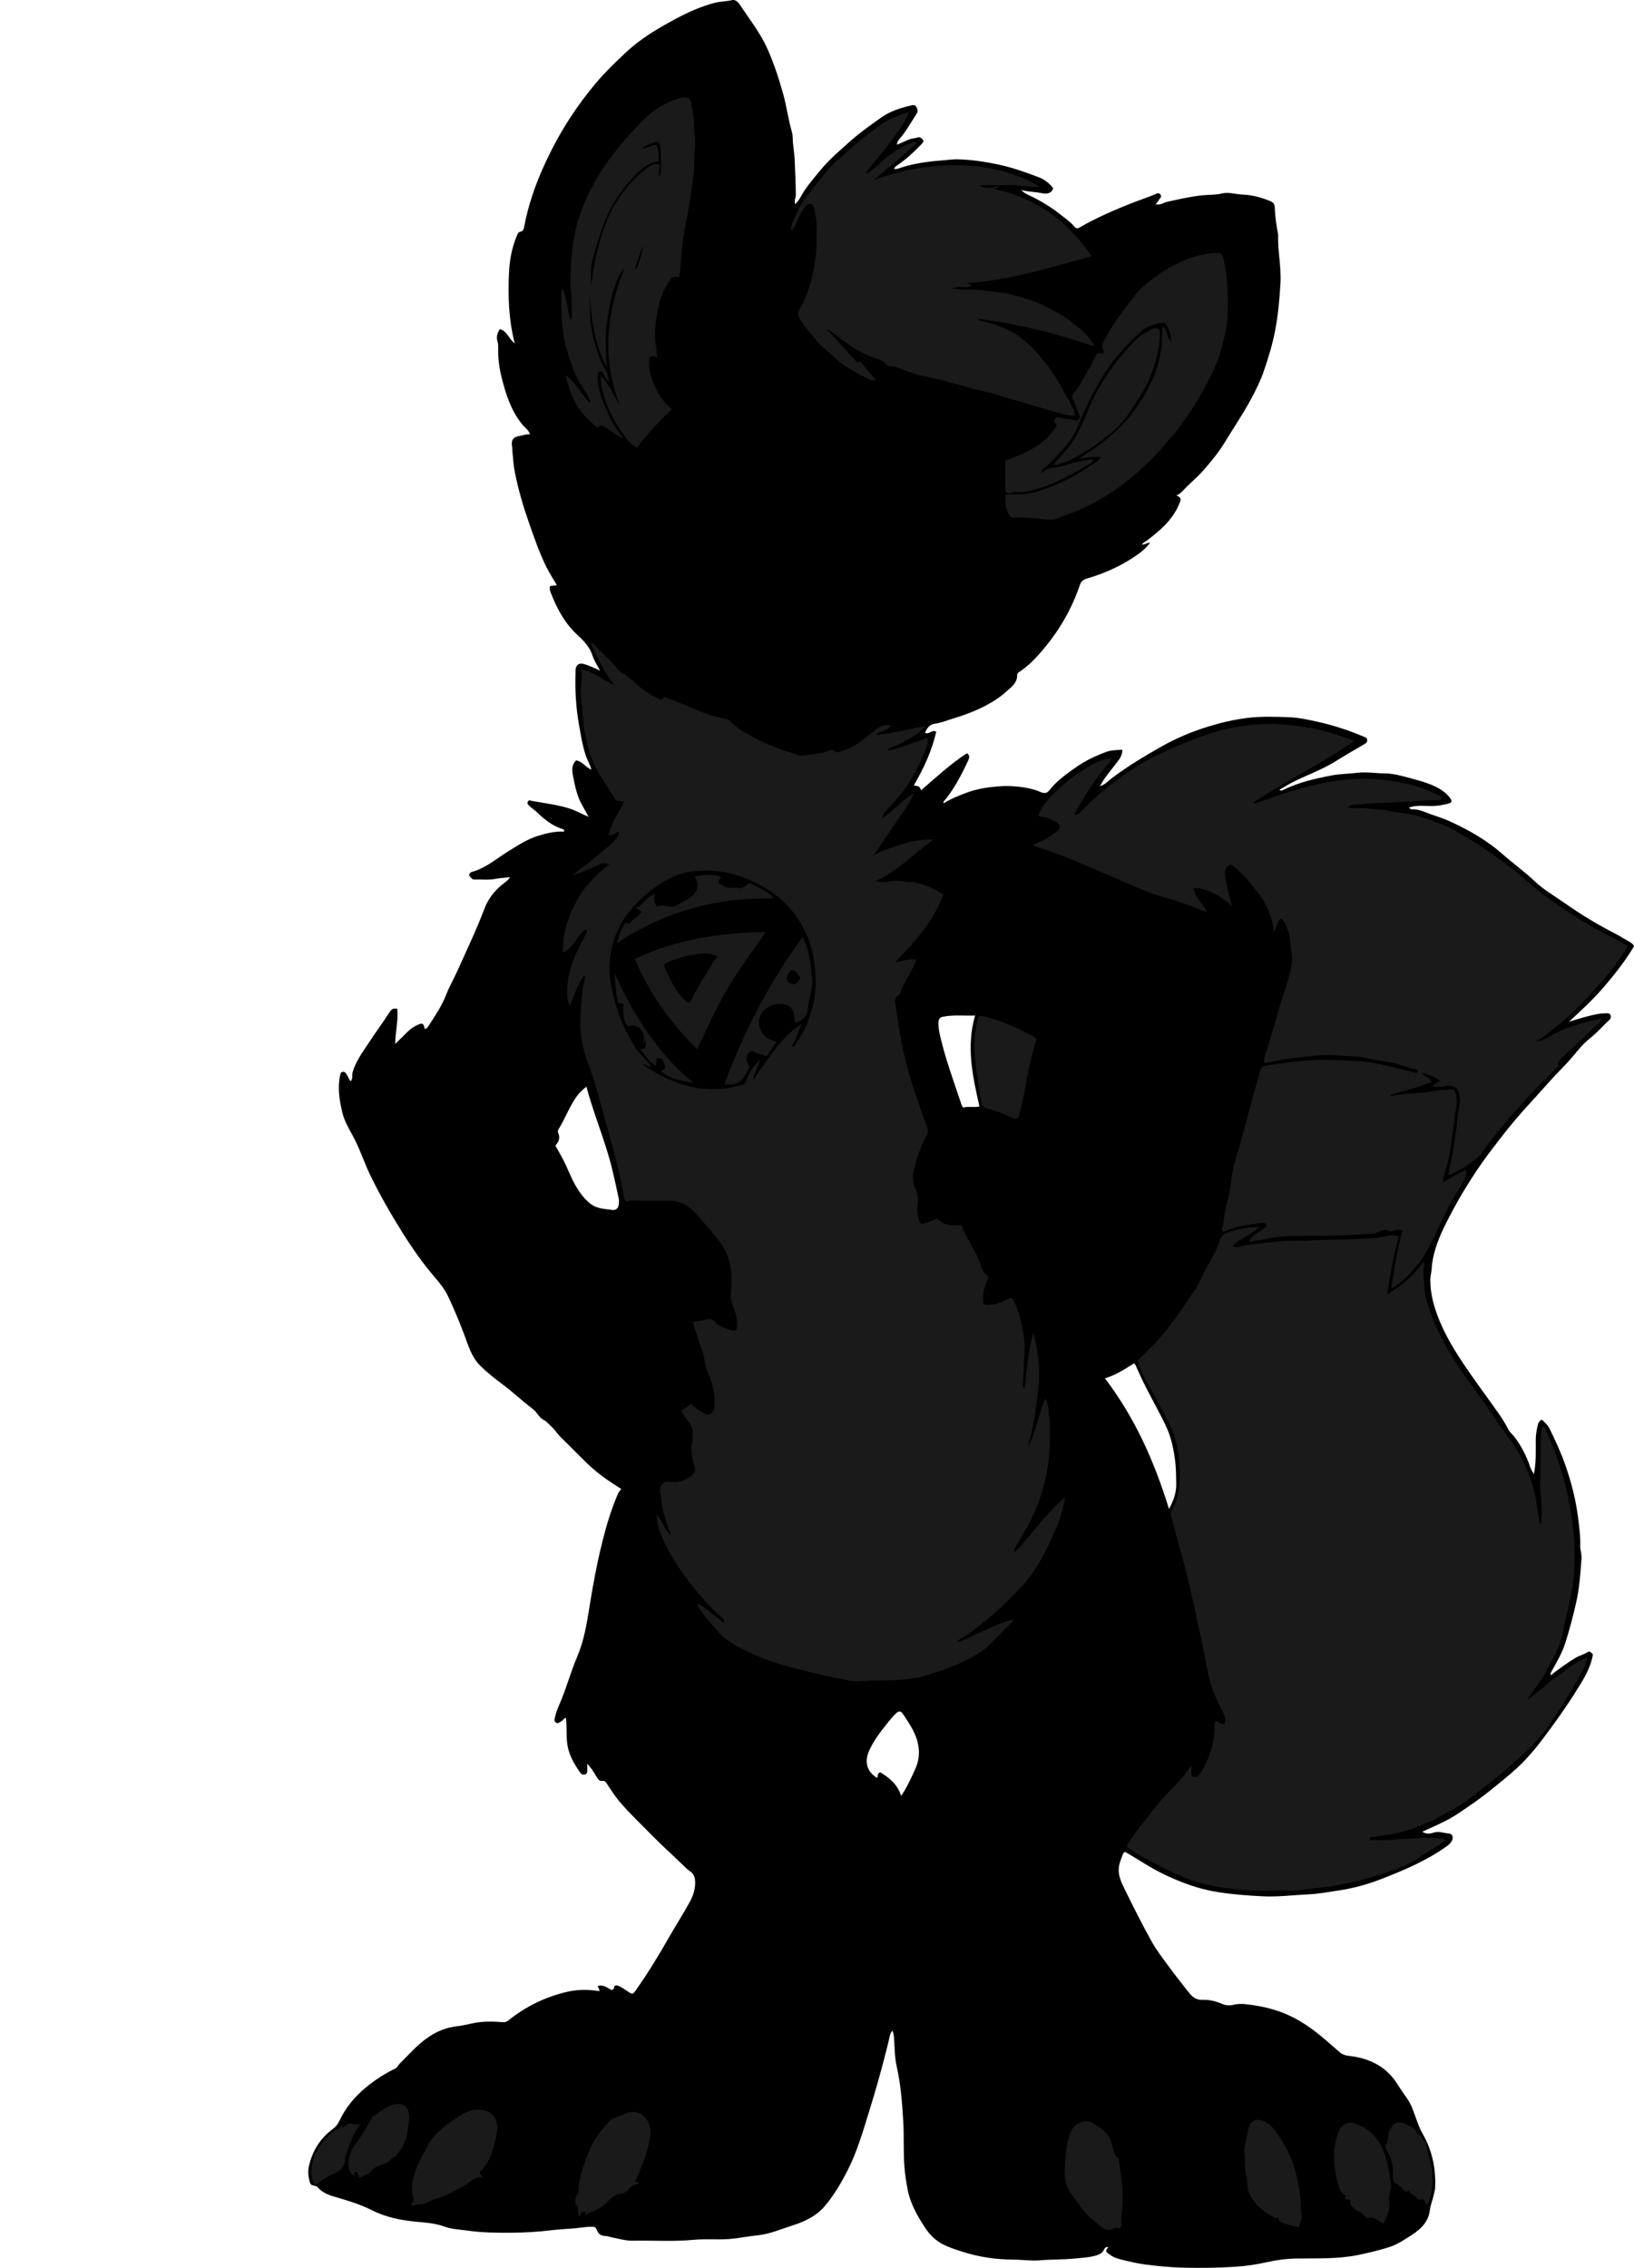 <?xml version="1.0" encoding="utf-8"?>
<!-- Generator: Adobe Illustrator 24.1.1, SVG Export Plug-In . SVG Version: 6.00 Build 0)  -->
<svg version="1.1" id="Layer_1" xmlns="http://www.w3.org/2000/svg" xmlns:xlink="http://www.w3.org/1999/xlink" x="0px" y="0px"
	 width="1395.17" height="1935.84" viewBox="0 0 1395.17 1935.84" style="enable-background:new 0 0 1395.17 1935.84;" xml:space="preserve">
<style type="text/css">
	.st0{fill:#1A1A1A;}
</style>
<g>
	<path d="M946.33,1918.01c-2.2-0.26-3.12,1.01-3.59,2.05c-1.72,3.8-5.16,4.82-8.66,5.68c-5.59,1.37-11.33,1.59-17.04,2.16
		c-9.69,0.97-19.42,0.64-29.12,1.48c-7.37,0.64-14.88-0.54-22.34-0.59c-15.02-0.09-29.64-2.14-43.99-6.79
		c-5.58-1.81-11.07-3.53-16.33-6.19c-6.56-3.32-11.53-8.37-15.4-14.28c-6.62-10.1-12.67-20.63-14.92-32.73
		c-1.16-6.26-2.23-12.54-2.71-18.96c-0.99-13.1-0.22-26.24-1.02-39.3c-0.96-15.67-2.09-31.36-5.61-46.81
		c-1.66-7.31-1.67-15.02-2.17-22.56c-0.18-2.65-0.21-5.24-1.51-7.81c-2.24,2.58-2.46,6-3.17,8.94
		c-4.99,20.56-10.72,40.94-16.98,61.1c-5.05,16.26-9.83,32.71-17.54,48.13c-5.65,11.31-11.98,22.15-20.11,31.7
		c-7.1,8.35-16.97,13.1-27.38,16.37c-9.92,3.12-19.5,7.44-30.02,8.47c-6.84,0.67-13.59,2-20.42,2.81
		c-11.28,1.34-22.6-0.07-33.8,0.99c-17.45,1.66-34.88,0.47-52.31,0.77c-6.03,0.1-11.92-1.74-17.86-2.84
		c-1.76-0.33-3.34-1.2-5.27-1.15c-3.65,0.09-6.43-1.89-7.52-5.26c-0.76-2.33-2.03-2.65-4.01-2.67c-4.63-0.05-9.21,0.81-13.78,1.26
		c-7.2,0.7-14.44,0.91-21.62,1.8c-11.17,1.39-22.35,1.99-33.6,2.05c-12.45,0.07-24.8,0.02-37.21-1.79
		c-6.64-0.96-13.47-1.1-19.76-3.42c-8.01-2.95-16.16-3.41-24.53-4.21c-12.92-1.23-25.9-3.88-37.62-9.85
		c-10.53-5.37-21.73-8.45-32.91-11.8c-4.89-1.46-9.53-3.55-13.05-7.5c-0.33-0.37-0.66-0.85-1.09-1.01
		c-2.07-0.78-4.89-0.42-5.71-3.15c-1.34-4.46-1.97-9.15-0.97-13.69c2.9-13.27,9.64-24.15,20.72-32.31c2.26-1.66,4.05-3.92,5.41-6.82
		c5.3-11.29,13.13-20.69,22.83-28.65c7.65-6.27,15.82-11.6,24.71-15.82c2-0.95,2.52-2.95,3.89-4.29
		c7.92-7.75,15.14-16.24,24.41-22.55c7.55-5.14,15.56-8.45,24.83-9.42c6.58-0.69,13.07-2.89,19.7-3.53
		c6.1-0.59,12.34-0.51,18.44,0.07c2.23,0.21,3.72-0.1,5.22-1.31c15.13-12.17,32.16-20.47,51.07-24.73
		c8.74-1.97,17.63-1.91,26.79-0.43c0.38-1.55-1.04-2.74-1.36-4.33c5.06-1.75,8.39,1.92,12.08,3.44c1.85-0.71,2.08-2.2,2.11-3.46
		c1.27-0.68,2.32-0.69,3.21-0.31c3.01,1.3,5.71,3.14,8.41,5c3.85,2.66,4.19,2.5,6.86-1.28c9.9-14.01,18.83-28.61,27.34-43.5
		c6.06-10.62,12.64-20.94,18.57-31.64c3.27-5.9,5.26-12.38,4.46-19.35c-0.34-2.93-1.88-5.4-4.2-6.89c-2.29-1.47-4.06-3.37-5.94-5.2
		c-8.8-8.57-18.03-16.68-26.61-25.5c-9.43-9.69-19.36-18.91-28.06-29.27c-3.66-4.36-6.75-9.23-9.9-14c-1.27-1.93-1.94-3.7-5.05-3.13
		c-1.6,0.29-3.26-1.68-4.31-3.58c-2.18-3.91-4.7-7.64-7.91-11.23c0,2.08-0.03,4.16,0.01,6.23c0.03,1.49-0.45,2.68-1.97,3.04
		c-1.55,0.37-2.93,0.04-3.94-1.4c-5.65-8.05-10.41-16.22-11.37-26.55c-0.63-6.76-0.08-13.52-0.93-20.39
		c-1.9,0.38-2.5,2.31-3.91,2.96c-1.5,0.7-3.03,2.53-4.91,0.86c-1.47-1.31-0.8-2.85-0.46-4.55c0.94-4.69,3-8.98,4.8-13.29
		c5.23-12.48,8.73-25.61,14.04-38c5.87-13.68,8.21-28.12,10.52-42.55c3.04-19.02,6.53-37.93,11.23-56.59
		c3.25-12.93,7.1-25.72,12.25-38.06c0.86-2.06,1.75-4.2,3.71-6.06c-4.37-2.89-8.64-5.58-12.76-8.48
		c-5.91-4.16-11.54-8.72-16.72-13.75c-7.65-7.43-15.02-15.14-22.7-22.54c-2.53-2.44-4.17-5.54-6.76-7.88
		c-2.44-2.21-4.45-4.9-7.47-6.46c-3.97-2.05-5.46-6.49-8.99-9.13c-9.06-6.76-17.18-14.7-26.34-21.4
		c-6.35-4.64-12.48-9.69-18.16-15.12c-5.37-5.13-8.64-11.78-11.15-18.79c-5-13.97-10.52-27.7-16.92-41.12
		c-2.96-6.22-7.17-11.3-11.49-16.35c-10.35-12.09-19.35-25.06-27.78-38.54c-9.8-15.67-18.99-31.65-27.05-48.27
		c-5.34-11.01-8.99-22.78-14.86-33.52c-3.61-6.61-7.41-13.07-9.12-20.48c-2.38-10.28-4.11-20.6-1.82-31.18
		c0.3-1.38,0.43-2.67,1.94-3.09c1.81-0.5,2.84,0.86,3.64,2.06c1.23,1.84,1.74,4.14,3.49,6.02c2.05-2.42,0.92-5.22,1.6-7.66
		c2.71-9.71,8.79-17.44,14.08-25.62c5.67-8.77,11.97-17.13,17.61-25.92c1.65-2.58,3.25-3.46,6.47-2.68c1,9.65-1.6,19.3-1.81,29.97
		c3.99-3.91,7.39-7.13,10.67-10.46c2.46-2.5,5.33-4.35,8.46-5.82c4.17-1.97,5.26-1.33,6.12,3.46c1.68-0.13,2.58-1.5,3.29-2.6
		c5.6-8.61,11.31-17.11,15.09-26.82c2.78-7.13,6.68-13.81,9.82-20.82c7.8-17.4,16.06-34.57,22.79-52.46
		c3.52-9.36,9.96-16.94,18.17-22.86c0.67-0.48,1.27-1.07,1.86-1.66c0.46-0.45,0.86-0.97,2.01-2.29c-4.76,0.54-8.8,0.63-12.53,1.39
		c-6,1.23-11.92,0.29-17.85,0.63c-2.55,0.15-3.42-2.23-4.81-3.6c0.12-1.56,1.2-2.61,2.07-2.84c11.98-3.22,21.18-11.34,31.37-17.68
		c8.16-5.08,16.25-10.39,25.51-13.25c7.19-2.21,14.55-4,22.19-3.57c0.47-2.21-1.5-2.22-2.39-2.54c-8.08-2.86-14.61-8-20.61-13.86
		c-2.03-1.98-4.4-3.45-6.45-5.36c-1.1-1.02-2.36-2.08-1.49-3.81c0.94-1.85,2.23-0.85,3.73-0.59c10.27,1.83,20.63,3.06,30.68,6.07
		c5.79,1.73,11.03,4.64,17.42,7.49c-2-3.69-3.47-6.62-5.14-9.43c-4.65-7.86-6.4-16.57-8.1-25.4c-0.95-4.97-1.35-9.38,2.58-13.37
		c5.27,0.7,8.01,5.75,13.12,7.92c-1.1-4.32-3.37-7.78-4.67-11.61c-2.9-8.55-4.29-17.39-5.87-26.2c-2.67-14.84-3.55-29.81-3.03-44.88
		c0.04-1.16-0.12-2.37,0.13-3.48c0.86-3.85,3.27-5.05,7.11-3.99c4.71,1.29,8.94,3.59,13.67,5.59c-2.17-4.23-4.93-8.27-6.39-12.73
		c-2.39-7.3-7.17-12.5-12.64-17.46c-10.42-9.46-17.12-21.45-22.25-34.34c-0.89-2.24-2.15-4.79-1.43-7.48
		c1.84-1.02,3.8-0.04,5.79-1.01c-3-5.17-6.29-10.19-8.93-15.52c-5.86-11.84-10.14-24.32-14.52-36.77
		c-5.09-14.45-9.42-29.1-12.38-44.12c-1.2-6.1-1.47-12.37-2.15-18.57c-0.09-0.83,0.06-1.69-0.09-2.49c-1.16-6.15,0.55-9,6.62-9.89
		c2.75-0.4,5.35-1.57,8.5-1.23c-1.01-3.92-4.31-5.75-6.38-8.29c-9.59-11.76-14.1-25.6-17.67-39.93c-2.08-8.33-3.3-16.75-3.02-25.36
		c0.06-1.95-0.05-3.86-0.64-5.86c-1.04-3.56-0.29-7.11,2.08-10.43c6.19,1.69,7.59,8.28,12.68,12.22
		c-5.15-19.97-5.79-39.62-4.96-59.29c0.47-11.23,2.36-22.39,6.88-32.88c0.61-1.42,0.97-2.94,3.18-3.25
		c1.48-0.21,2.49-1.76,2.84-3.66c3.36-18.01,9.16-35.17,16.72-51.91c6.48-14.35,13.88-28.13,22.4-41.25
		c6.75-10.4,14.16-20.41,22.19-29.95c7.73-9.19,16.34-17.49,25.03-25.67c9.28-8.73,19.81-16.01,30.9-22.39
		c14.55-8.37,29.26-16.33,45.71-20.52c4.79-1.22,9.72-1.09,14.51-2.27c2.8-0.69,5.15,1.4,6.61,3.61
		c8.29,12.5,17.69,24.31,23.85,38.16c5.43,12.22,9.56,24.84,13.18,37.72c3.09,11,4.5,22.34,7.67,33.3c0.85,2.95,0.55,6.21,0.86,9.3
		c0.46,4.57,1.24,9.13,1.42,13.77c0.4,10.1,0.98,20.18,0.99,30.3c0,2.54-1.56,4.94-0.54,8c3.65-3.43,5.4-7.7,7.8-11.41
		c3.58-5.53,7.92-10.45,12.01-15.51c4.24-5.24,8.93-10.29,13.88-14.86c4.7-4.33,9.49-8.64,14.32-12.86
		c8.06-7.03,16.75-13.11,25.41-19.29c7.62-5.44,16.25-8.13,25.14-10.23c1.5-0.35,3.61-1.01,4.87,1.01c1.22,1.97,1.56,4,0.24,6.03
		c-4.9,7.52-9.23,15.43-15.2,22.21c-1.02,1.16-1.23,2.58-1.73,4.17c3.33-1.42,6.7-2.75,9.97-4.29c2.57-1.21,5.42-1,8.05-1.95
		c1.67-0.6,3.21,0.63,4.2,1.89c1.22,1.53,0,2.71-1.07,3.84c-6.29,6.58-12.93,12.76-20.45,17.9c-1.24,0.85-2.41,1.63-3.01,3.18
		c2.61,0.62,4.87-0.69,6.97-1.34c11.49-3.6,23.25-5.05,35.19-5.94c3.93-0.29,7.85-0.93,11.81-0.85c11.85,0.23,23.48,2.03,35.06,4.46
		c11.68,2.45,22.83,6.46,33.94,10.63c4.02,1.51,8.7,4.08,12.93,9.62c-1.86,5.27-6.42,4.88-10.31,4.11
		c-5.59-1.11-11.35-1.04-16.95-2.61c2.92,3.32,7.07,4.53,10.74,6.45c7.22,3.78,14.23,7.9,20.63,12.93
		c4.91,3.86,10.18,7.33,14.26,12.18c1.33,1.58,2.66,1.37,4.36,0.34c3.5-2.1,7.1-4.03,10.75-5.86c15.6-7.86,31.75-14.39,48.19-20.28
		c2.3-0.82,4.54-1.81,6.8-2.72c1.23-0.49,2.3-0.27,3.09,0.8c0.79,1.08,0.74,2.19-0.22,3.14c-1.42,1.41-1.79,3.47-4.08,5.06
		c4.28,1.18,6.93-1.24,9.85-1.89c10.04-2.23,19.98-4.58,30.3-5.63c5.52-0.56,11.13-0.22,16.67-1.56c5.82-1.41,11.81,0.72,17.76,0.96
		c8.17,0.33,16.08,2.44,23.66,5.65c2.37,1,3.55,2.47,3.65,5.22c0.28,7.7,1.41,15.33,2.85,22.9c0.06,0.32,0.08,0.66,0.07,1
		c-0.38,13.75,2.8,27.35,1.97,41.1c-0.8,13.25-1.95,26.41-4.43,39.55c-2.31,12.26-5.91,24.06-9.93,35.68
		c-2.62,7.59-6.29,14.97-10.11,22.22c-6.85,13-15.15,25.08-22.73,37.6c-5.48,9.04-12.29,17.35-19.41,25.34
		c-4.86,5.44-10.49,9.98-15.49,15.21c-1.79,1.87-3.39,3.99-6.84,5.37c5.05,1.72,3.8,4.08,2.53,7.16
		c-5.72,13.88-16.68,22.99-28.13,31.69c-0.61,0.46-1.44,0.72-2.05,1.3c-0.56,0.53-1.17,0.99-1.97,1.66c2.75,0.48,4.7-1.72,7.13-1.5
		c-0.42,1.23-5.15,6.05-7.27,7.67c-14.06,10.74-29.82,18.05-46.72,22.96c-3.32,0.97-4.92,2.65-6.04,5.95
		c-6.7,19.68-16.9,37.42-30.2,53.42c-6.25,7.52-12.8,14.65-21.02,20.08c-0.94,0.62-2.19,1.43-2.13,2.62
		c0.32,6.78-4.79,10.29-8.87,14.03c-6.76,6.21-14.75,10.87-23,14.79c-7.93,3.76-16.29,6.59-24.7,9.15
		c-4.35,1.33-8.66,3.18-13.12,3.7c-5.17,0.61-7.19,3.85-9.04,7.85c3.41,1.99,5.88-3.07,9.63-0.87
		c-3.68,16.14-10.54,31.07-19.18,45.87c2.69,0.39,5.52,0.41,6.18,4.14c13.03-11.17,25.05-22.48,39.2-31.64
		c2.78,1.74,2.07,4.09,0.87,6.63c-5.79,12.31-12.01,24.36-20.9,34.81c-0.13,0.15,0.07,0.59,0.18,1.35
		c5.95-3.87,12.37-6.41,18.82-8.83c7.2-2.71,14.62-4.35,22.33-5.14c5.12-0.52,10.2-1.05,15.31-0.81c9.17,0.43,18.28,1.55,26.78,5.28
		c2.81,1.23,5.21,0.59,6.68-1.32c6.33-8.21,14.57-14.01,22.91-19.92c7.98-5.65,16.62-9.69,25.65-13.09
		c4.37-1.65,9.02-1.67,14.04-1.95c0.23,5.28-2.99,8.64-5.66,12.2c-4.46,5.96-9.55,11.48-13.41,18.91c4.75-1.49,7.35-4.78,10.47-7.11
		c13.22-9.92,27.33-18.4,41.68-26.54c13.1-7.44,26.9-13.19,41.29-17.55c10.77-3.27,21.66-5.78,32.91-7.13
		c11.47-1.38,22.91-0.93,34.31-0.58c8.9,0.27,17.77,2.25,26.56,4.24c13.06,2.97,25.68,7.15,37.98,12.4
		c1.47,0.63,2.81,0.85,2.94,2.72c0.12,1.67-0.55,2.61-2.08,3.49c-8.47,4.9-16.92,9.84-25.22,15.01
		c-12.26,7.64-26.05,12.12-38.71,18.92c-2.99,1.61-5.86,3.43-8.92,5.23c1.45,1.16,2.34,0.5,3.39-0.01
		c13.02-6.33,26.96-9.54,41.06-12.25c7.3-1.4,14.75-1.36,22.05-2.26c7.85-0.97,15.43,0.46,23.13,0.5c7.1,0.03,14.22,1.88,21.13,3.81
		c8.77,2.46,17.71,4.54,25.69,9.18c3.67,2.13,6.92,4.79,9.47,8.26c1.85,2.52,1.15,3.84-1.73,4.56c-4.13,1.03-8.26,1.87-12.55,2
		c-7.01,0.22-14.14-1.07-21.09,1.4c0.97,0.79,1.8,1.62,3.09,1.54c5.62-0.33,10.48,2.3,15.52,4.1c5.5,1.97,11.1,3.65,16.45,6.1
		c16.12,7.4,31.49,16.12,44.76,27.84c9.07,8.01,18.94,15,27.72,23.39c7.55,7.21,16.82,12.39,25.35,18.43
		c13.75,9.73,28.13,18.39,43.1,26.09c4.2,2.16,8.23,4.66,12.31,7.04c1.86,1.08,3.58,2.34,3.94,3.86
		c-7.45,12.4-15.93,23.23-24.9,33.73c-9.16,10.72-19.33,20.4-30.68,30.67c9.15-2.82,17.15-5.29,25.44-6.75
		c2.34-0.41,4.6-0.28,6.89-0.5c1.46-0.14,2.79,0.28,3.21,1.73c0.35,1.23,0.41,2.59-0.78,3.68c-5.25,4.81-9.82,10.29-15.43,14.79
		c-4.39,3.53-8.54,7.54-12.06,11.92c-3.82,4.76-7.86,9.36-12.1,13.66c-9.43,9.56-18.11,19.78-27.2,29.63
		c-9.58,10.37-18.75,21.18-27.34,32.39c-6.45,8.41-12.96,16.82-18.86,25.68c-7.24,10.87-14.16,21.95-20.28,33.45
		c-5.72,10.75-11.55,21.61-15.19,33.25c-1.77,5.65-3.17,11.7-3.46,17.73c-0.15,3.17-1.19,6.11-1.21,9.29
		c-0.05,12.51,3.26,24.2,8.02,35.62c7.13,17.12,17.36,32.41,27.94,47.49c7.51,10.69,15.3,21.18,22.78,31.88
		c2.89,4.13,5.55,8.47,7.84,12.96c1.41,2.76,3.83,4.48,5.59,6.85c5.8,7.8,10.1,16.29,13.17,25.48c0.66,1.97,1.93,3.74,3.1,5.95
		c2.04-10.03,1.6-19.81,1.6-29.56c0-4.46,0.88-8.75,1.9-13.06c0.44-1.84,1.5-2.83,3.11-3.98c2.93,2.34,5.41,4.9,7.15,8.46
		c4.85,9.95,9.47,20.01,13.12,30.44c5.07,14.47,8.89,29.27,10.82,44.55c1.01,8.02,2.15,16,1.87,24.1c-0.13,3.67,1.36,7.08,1.1,10.81
		c-0.91,12.92-1.77,25.75-4.71,38.5c-2.67,11.6-5.67,23.06-9.31,34.37c-2.52,7.83-6.66,14.87-10.6,22.01
		c-0.79,1.43-2.01,2.82-1.76,5.1c7.07-5.46,13.96-10.6,21.4-15.02c3.27-1.95,6.97-2.76,10.14-4.81c2.19-1.41,3.2,0.74,4.56,1.87
		c-1.91,12.19-8.53,22.14-14.82,32.17c-8.5,13.55-17.86,26.55-27.45,39.34c-6.72,8.96-13.98,17.6-22.2,25.22
		c-7.7,7.13-15.97,13.66-24.15,20.25c-8.39,6.77-17.33,12.78-26.28,18.8c-9.52,6.4-20.05,10.72-30.74,15.63
		c3.15,2.17,6.56,1.81,9.43,0.86c4.78-1.58,9.15,0.38,13.65,0.74c2.21,0.18,3.42,2.62,2.57,5.08c-0.83,2.39-2.55,4.12-4.63,5.61
		c-17.12,12.3-36.31,20.44-55.8,28.01c-11.56,4.49-23.53,7.88-35.72,9.72c-9.04,1.36-18.06,3.09-27.33,3.5
		c-12.7,0.55-25.4,2.25-38.11,1.64c-12.77-0.61-25.5-1.57-38.23-3.53c-16.9-2.6-32.49-8.45-47.57-15.82
		c-10.08-4.93-19.51-11.2-29.18-16.96c-3.7-2.2-3.8-2.24-5.29,1.79c-1.24,3.36-2.64,6.6-2.97,10.29
		c-0.56,6.23,1.89,11.69,4.43,16.89c7.52,15.41,15.22,30.75,23.54,45.74c4.41,7.94,10.13,15.19,15.51,22.56
		c5.02,6.87,10.4,13.47,15.59,20.21c3.18,4.13,6.3,7.45,12.52,7.18c5.59-0.24,11.38,1.19,16.64,3.47c3.4,1.47,6.59,1.57,10.06,0.71
		c3.75-0.94,7.68-0.76,11.41-0.31c12.49,1.49,24.57,4.22,36.19,9.65c12.98,6.07,23.9,14.67,34.44,24.01
		c2.84,2.51,5.75,4.94,8.61,7.42c3.45,3,8.33,2.85,12.53,3.59c15.68,2.76,28.12,10.01,36.61,23.71c2.57,4.15,5.42,8.14,8.23,12.15
		c4.28,6.11,6.03,13.31,8.73,20.09c1.21,3.03,2.27,6.1,3.93,8.95c8.5,14.57,11.95,30.33,11.14,47.13c-0.11,2.19-0.83,4.2-1.26,6.25
		c-0.91,4.27-2.72,8.3-3.24,12.73c-1.12,9.66-7.43,15.92-15.01,20.84c-6.37,4.14-12.59,8.47-20.14,10.83
		c-8.58,2.68-17.21,4.77-25.99,6.56c-17.34,3.54-34.87,2.77-52.39,3.02c-8.67,0.12-17.27,1.25-25.81,3.17
		c-8.76,1.97-17.67,3.27-26.71,3.86c-15.1,0.98-30.21,1.17-45.3,0.77c-10.49-0.28-20.97-1.35-31.42-2.66
		c-7.02-0.88-13.78-2.58-20.6-4.2c-3.68-0.87-7.13-2.13-10.22-4.46C943.8,1921.68,943.7,1921.81,946.33,1918.01z M474.19,977.83
		c3.18,5.84,6.37,10.98,8.85,16.46c2.88,6.38,5.5,12.87,9.08,18.91c3.29,5.54,7.27,10.65,12.3,14.54
		c5.18,3.99,11.92,4.13,18.17,5.05c3.46,0.51,5.43-1.48,5.77-4.99c0.14-1.48,0.26-3.05-0.04-4.49c-1.71-8.13-3.46-16.25-5.38-24.33
		c-5.74-24.2-15.77-47.04-22.26-71.44c-3.28,2.71-6.05,5.23-8.28,8.33c-6.22,8.65-9.77,18.78-15.35,27.78
		c-0.69,1.12-0.96,2.36-0.51,3.31C478.55,971.16,477.19,974.61,474.19,977.83z M943.44,1176.54
		c25.66,33.68,42.22,71.01,54.68,111.46c4.29-7.63,6.36-14.4,6.2-21.77c-0.13-6.1-0.14-12.17-0.84-18.29
		c-1.27-11.12-3.61-21.82-8.52-31.91c-7.93-16.29-17.28-31.87-24.4-48.57c-0.55-1.3-0.93-2.73-2.39-3.71
		C960.37,1168.76,952.59,1173.78,943.44,1176.54z M769.42,1532.98c3.98-5.8,6.78-11.53,9.47-17.29c2.27-4.85,4.68-9.77,5.4-15.11
		c1.99-14.87-5.75-26.41-13.55-37.84c-1.65-2.42-3.43-2.41-5.69-0.23c-4.4,4.27-8.02,9.16-11.76,13.95
		c-4.41,5.66-8.41,11.64-11.32,18.24c-4.15,9.4-1.52,17.93,6.94,22.93c0.91-1.47-0.21-3.87,2.6-4.83
		C759.27,1517.36,766.25,1523,769.42,1532.98z M832.57,866.84c-9.59,0.35-18.79-0.78-27.92,1.13c-2.14,0.45-3.19,1.97-3.33,4.29
		c-0.26,4.33,0.59,8.5,1.55,12.65c4.35,18.86,11.11,36.98,17.18,55.31c0.61,1.84,0.91,3.79,2.45,5.14
		c4.55-1.19,9.22,0.21,13.78-0.92C830.53,918.89,824.8,893.54,832.57,866.84z"/>
</g>
<g>
	<path class="st0" d="M796.99,716.64c-16.51,11.98-30.65,26.9-49.58,35.5c3.76,0.99,7.56,1.22,11.14,0.53
		c4.96-0.96,9.73-1.2,14.65,0.08c2.55,0.67,5.27-0.07,7.93,0.46c8.77,1.73,16.65,5.44,24.39,10.55
		c-8.77,22.6-24.25,40.45-41.25,57.52c6.14-0.16,11.63-3.69,17.99-2c-1.43,4.69-3.86,8.94-6.22,13.11
		c-2.59,4.56-5.18,9.05-6.95,14.01c-0.42,1.17-0.8,2.7-2.08,3.28c-3.39,1.53-2.95,4.53-2.56,7.16c1.53,10.34,3.14,20.67,5.03,30.95
		c2.82,15.38,6.85,30.47,11.89,45.28c3.35,9.85,6.77,19.68,10.37,29.44c0.89,2.43,0.74,4.46-0.41,6.59
		c-5.38,9.97-9.31,20.43-11.44,31.6c-0.83,4.38-0.54,8.42,1.18,12.48c1.82,4.29,3.28,8.46,2.51,13.49
		c-0.68,4.44-0.67,9.16,0.64,13.77c0.56,1.97,1.37,3.23,2.79,4.33c4.47-1.18,8.91-2.19,12.97-4.8c5.71,5.84,12.87,6.87,20.81,5.57
		c2.8,6.74,6.09,12.88,9.43,19.01c2.94,5.39,6.13,10.65,7.59,16.85c0.83,3.54,4.12,6.21,6.46,9.16c-3.4,5.75-4.97,11.98-4.89,18.63
		c0.05,4.43,0.32,4.71,4.95,4.64c5.35-0.08,10.19-2.02,14.9-4.38c4.82-2.42,4.91-2.4,7.17,2.62c4.67,10.37,6.95,21.24,8.19,32.56
		c0.85,7.82-0.55,15.41-0.46,23.11c0.05,4.52-0.78,9.17-0.73,13.8c0.01,1.06-0.45,2.33,1.37,3.48c2.15-15.92,2.93-31.78,7.64-47.09
		c4.31,16.04,6.01,32.17,4.04,48.77c-1.94,16.35-4.19,32.59-8.93,48.44c7.37-12.76,8.91-27.6,15.09-41.42
		c0.72,1.75,1.6,2.97,1.62,4.2c0.02,1.73,1.08,3.12,1.12,4.77c0.04,1.5-0.24,3.05,0.06,4.49c1.83,8.56,1.05,17.22,0.86,25.8
		c-0.41,18.29-4.21,35.98-10.96,52.99c-4.89,12.34-11.64,23.72-18.5,35.04c-0.54,0.89-2.05,2.08,0.22,3.69
		c13.94-15.01,25.61-32.27,42.15-46.62c-1.25,10.76-4.46,19.69-8.22,28.27c-5.29,12.1-10.97,24.08-18.49,35.04
		c-3.44,5.01-6.96,9.93-11.34,14.2c-8.44,8.23-16.34,17.05-25.57,24.4c-8.29,6.6-16.13,13.86-25.56,18.96
		c-1.12,0.61-2.04,1.6-2.89,2.8c8.34-2.05,15.59-6.74,23.38-10.09c7.9-3.4,15.65-7.06,24.19-9.22c0.2,2.15-1.22,2.7-2.05,3.55
		c-6.08,6.17-12.29,12.22-18.33,18.43c-3.95,4.06-8.65,6.93-13.54,9.68c-12.72,7.15-26.4,11.92-40.28,16.04
		c-7.5,2.23-15.3,3.21-23.19,3.83c-10.78,0.85-21.61,0.04-32.28,1.13c-6.98,0.71-13.21-1.29-19.62-2.5
		c-13.74-2.6-27.28-6.19-40.82-9.72c-19.72-5.13-38.35-12.64-55.32-24.05c-1.55-1.04-2.84-2.33-4.01-3.7
		c-6.06-7.12-12.69-13.77-17.8-21.68c-0.88-1.36-1.72-2.6-2.14-5.06c8.5,4.87,14.91,11.13,22.32,16.71c0.8-1.37,1.13-2.1-0.25-3.3
		c-12.62-10.99-23.28-23.68-33.16-37.17c-6.71-9.16-12.49-18.78-17.34-28.96c-3.35-7.03-5.79-14.44-6.51-23.04
		c5.42,5.69,6.69,13.28,12.58,17.93c-1.61-4.78-3.19-9.58-4.84-14.35c-2.09-6.06-3.32-12.28-3.7-18.67
		c-0.06-0.99-0.2-1.92-0.55-2.89c-1.68-4.63,1.7-10.85,7.77-9.77c7.06,1.26,12.97-1.05,18.49-5.19c3.39-2.54,4.28-5.25,2.55-9.12
		c-1.34-3-2.67-12.31-2.28-15.66c0.66-5.68,2.17-11.39-0.05-17.03c-1.52-3.85-4.65-6.68-6.73-10.19c-0.65-1.11-1.21-2.29-2.04-3.5
		c2.72-2.06,6.14-3.22,8.25-6.32c2.98,3.08,6.17,5.58,9.72,7.69c2.27,1.35,4.32,2.69,7.09,1.27c3.2-1.64,3.25-4.84,3.45-7.56
		c0.72-10.05-1.87-19.39-6.07-28.54c-2.49-5.42-2.15-11.76-4.33-17.49c-3.07-8.04-5.41-16.36-8.2-24.97
		c4.68-0.52,9.27-1.2,13.79-2.34c1.87-0.47,3.51,0.84,4.79,2.12c3.72,3.72,8.44,5.56,13.24,7.19c4.74,1.61,6.05,0.62,6.12-4.23
		c0.09-5.67-1.51-11.02-3.59-16.16c-1.7-4.18-2.14-8.03-1.67-12.72c1.63-16.05-0.44-31.4-11.39-44.51
		c-6.87-8.23-13.59-16.54-21.13-24.2c-5.96-6.06-12.78-8.71-21.09-8.58c-9.5,0.15-19,0.03-28.49,0.04c-2.42,0-4.89-0.31-7.09,1.03
		c-2.92-3.12-2.78-7-3.37-10.36c-3.64-20.57-9.76-40.49-15.22-60.59c-4.26-15.69-8.31-31.48-14.07-46.69
		c-5.03-13.27-7.59-26.92-6.67-40.92c0.68-10.4,0.8-20.97,3.67-31.16c0.24-0.87,0.03-1.86,0.03-3.86
		c-6.84,7.96-8.72,17.23-12.91,26.13c-1.29-3.03-1.85-5.54-2.02-8.25c-0.89-13.65,2.8-26.2,8.49-38.44
		c2.34-5.04,4.98-9.88,7.53-14.79c0.69-1.33,1.68-2.65-0.52-3.81c-7.29,5.38-9.66,15.62-19.26,19.79
		c-0.43-15.2,3.74-28.77,10.65-41.95c6.95-13.26,16.45-24.12,29.17-33.29c-5.15-1.7-8.53,0.02-11.88,1.61
		c-6.01,2.85-12.06,5.54-19.57,7.91c4.99-5.04,10.19-7.96,14.68-11.72c4.5-3.76,9.19-7.42,13.6-11.27
		c4.37-3.83,9.68-7.36,11.64-14.35c-3.8,0.53-5.77,4.44-9.33,2.48c2.26-8.92,7.09-16.67,11.51-24.59c1.95-3.49,1.93-3.62-1.84-3.96
		c-1.96-0.17-3.77-0.84-4.85-2.83c-5.31-9.74-12.52-18.32-17.11-28.5c-3.83-8.52-6.16-17.46-7.89-26.59
		c-1.96-10.37-1.96-20.97-3.34-31.34c-1.06-7.95,1.8-15.41,0.16-23.22c10.9,2.13,19,9.14,28.4,13.66
		c-8.57-11.01-14.43-23.23-20.31-36.04c2.58,0.2,3.32,1.68,4.29,2.7c6.24,6.65,13.44,12.37,18.92,19.77c0.93,1.26,2.5,2.1,3.88,2.96
		c8.12,5.02,14.29,12.54,22.48,17.46c2.79,1.68,5.69,3.23,8.64,4.61c1.99,0.93,3.98,1.08,4.1-1.78c7.8,3.08,15.77,5.84,23.41,9.34
		c9.97,4.56,20.27,7.86,30.99,9.9c1.67,0.32,2.48,1.61,3.48,2.64c6.39,6.56,14.51,10.41,22.43,14.63
		c6.66,3.54,13.66,6.17,20.67,8.86c4.56,1.75,9.49,2.33,13.86,4.71c1.16,0.63,2.98,0.35,4.44,0.11c7.39-1.22,15.03-1.12,22.06-4.21
		c1.68-0.74,2.92-1.29,4.68,0.56c1.4,1.48,3.9,0.8,6.06,0.02c7.46-2.68,14.26-6.42,20.35-11.5c3.27-2.73,6.58-5.42,10.01-7.95
		c3.27-2.41,6.88-3.76,11.63-2.31c-3.06,4.5-8.84,4.04-12.95,7.88c14.53-1.29,27.74-5.21,42.49-7.46c-2.65,2.44-4.3,4.33-6.3,5.73
		c-7.1,4.96-14.49,9.46-22.78,12.17c-1.59,0.52-2.59,1.28-3.64,2.97c12.1-2.19,22.95-7.22,34.44-10.91
		c0.94,3.93-0.66,7.34-1.92,10.51c-4.94,12.45-11.02,24.38-19.04,35.14c-4.32,5.79-9.4,11.02-14.22,16.43
		c-1.65,1.86-3.36,3.61-3.47,6.43c9.45-6.38,16.83-15.23,26.72-21.18c-3.76,10.05-10.73,18.18-16.53,26.98
		c-5.81,8.82-12.06,17.34-17.85,26.51c7.51-5.38,16.42-7.18,24.8-10.14C778.83,717.6,787.82,716.62,796.99,716.64z M675.74,893.83
		c2-0.6,2.68-1.36,3.24-2.14c5.25-7.33,9.45-15.21,12.33-23.77c2.71-8.08,4.61-16.37,4.97-24.88c0.37-8.73-0.22-17.39-1.76-26.1
		c-2.29-12.97-7.43-24.58-14.91-35.15c-10.04-14.2-23.97-23.92-39.64-30.69c-15.47-6.67-31.88-9.55-48.87-7.2
		c-7.83,1.08-15.39,3.39-22.14,7.3c-12.92,7.47-24.26,16.97-33.32,28.96c-9.66,12.77-14.29,27.36-15.24,43.2
		c-0.4,6.77,0.67,13.43,1.92,20.08c3.5,18.66,10.56,35.85,20.86,51.76c3.63,5.62,9.49,9.39,12.75,15.53
		c-2.71-0.1-4.47-2.67-7.2-2.12c26.6,18.45,55.17,26.88,87.4,16.72c2.72-8.79,7.85-17.18,12.85-20.56
		c-1.6,6.04-5.15,11.04-5.84,17.05c5.96-8.59,11.69-17.22,18.11-25.38c6.61-8.4,13.54-16.41,22.97-22.27
		C682.14,880.79,679.3,887.1,675.74,893.83z"/>
	<path class="st0" d="M1075.68,1047.19c-7.23,6.37-16.18,9.84-23.39,16.2c2.8,2.46,5.58,0.69,7.69,0.24
		c10.48-2.22,21.12-2.67,31.69-3.94c9.64-1.16,19.25-0.07,28.81-0.9c12.27-1.07,24.58-0.19,36.79-1.15
		c8.79-0.69,17.74-0.24,26.45-2.58c3.22-0.86,6.91-0.51,10.56,0.17c-4.08,16.38-7.6,32.71-9.65,49.58
		c12.01-7.22,22.38-16,30.55-27.47c2.33,3.06-0.13,5.05,0.08,7.31c0.74,8.01,0.41,16.19,2.5,23.99
		c5.6,20.83,15.51,39.64,27.32,57.61c9.87,15.02,21.3,28.93,31.03,44.02c4.52,7.02,9.81,13.44,14.56,20.28
		c10.18,14.65,17.07,30.67,20.49,48.14c1.35,6.89,2.15,13.89,3.18,20.84c0.08,0.56,0.39,0.85,1.49,1.5
		c1.81-14.1-1.49-27.81-0.71-41.55c0.78-13.82-0.29-27.72,1.26-41.56c2.16,0.13,3.18,1.25,3.59,2.38c3.07,8.4,7.07,16.38,9.76,24.99
		c2.72,8.69,5.77,17.28,7.78,26.16c2.09,9.23,3.75,18.52,5.01,27.94c1.27,9.51,2.06,19.04,2.05,28.53c-0.01,8.93-0.72,17.91-2,26.87
		c-1.82,12.82-5.72,25.13-7.91,37.77c-2.31,13.28-9.21,24.2-15.28,35.65c-4.37,8.25-10.7,15.15-15.68,23.17
		c5.34-4.23,10.98-8.12,15.93-12.77c5.32-4.99,11.86-8.27,17.2-13.04c5.34-4.78,11.62-7.57,18.16-10.99
		c-0.26,5.7-2.91,10.02-5.31,14.33c-9.15,16.39-18.88,32.43-29.86,47.65c-1.99,2.76-4.56,5.2-6.66,7.93
		c-7.43,9.63-17.32,16.68-26.1,24.88c-6.69,6.25-14.13,11.73-21.3,17.45c-13.45,10.73-27.86,20.01-43.41,27.38
		c-13.59,6.44-27.76,11.19-42.87,12.68c-2.59,0.26-5.12,1.1-7.8,1c-1.31-0.05-2.05,0.84-2.23,2.74c6.79,0,13.52,0.26,20.21-0.17
		c1.88-0.12,3.88-0.64,5.84-0.63c8.78,0.06,17.48-1.61,26.3-1.08c4.04,0.24,8.11-0.09,12.24,1.64c-3.12,3.6-7.35,5.62-11.14,7.96
		c-4.01,2.48-8.07,4.95-11.93,7.63c-10.65,7.39-22.84,10.91-34.91,14.85c-11.33,3.7-22.97,6.03-34.61,8.44
		c-5.46,1.13-11.03,1.83-16.5,2.28c-8.2,0.66-16.3,2.44-24.58,2.28c-5.68-0.11-11.37-0.26-17.04,0.03
		c-9.65,0.5-19.29-0.39-28.77-1.34c-15.85-1.58-31.53-4.63-46.37-11.19c-14.78-6.54-29.15-13.74-42.72-22.51
		c-3.8-2.45-3.78-2.63-1.36-6.42c7.42-11.61,16.34-22.08,24.9-32.82c6.36-7.98,14.04-14.72,20.62-22.49c2.41-2.84,4-6.34,7.7-9.5
		c0,2.48,0.05,4.19-0.02,5.89c-0.06,1.47,0.32,2.78,1.79,3.18c1.24,0.34,2.51,0.26,3.7-0.79c1.91-1.68,3.26-3.8,4.41-5.91
		c4.62-8.5,7.94-17.4,9.31-27.14c0.65-4.58,0.3-9.18,1.06-13.72c2.1-0.43,2.88,1.55,4.42,2.07c3.11,1.05,4.43,0.36,4.29-2.97
		c-0.12-2.66-1.27-5.05-2.46-7.37c-5.06-9.89-9.81-19.88-11.96-30.9c-1.81-9.28-3.62-18.55-5.55-27.8
		c-1.66-7.97-3.5-15.89-5.22-23.85c-0.96-4.45-1.63-8.99-2.81-13.38c-2.45-9.1-4.08-18.4-6.64-27.48
		c-4.07-14.4-7.72-28.92-11.77-43.32c-0.47-1.68-0.32-2.77,0.41-4.1c6.63-12.15,7.8-25.38,6.92-38.77
		c-0.89-13.41-3.64-26.64-10.11-38.52c-4.67-8.57-8.89-17.39-13.91-25.81c-4.22-7.08-8.11-14.47-11.06-22.29
		c-0.89-2.35-0.58-3.57,1.04-5.15c4.43-4.29,8.73-8.71,13.1-13.06c6.07-6.05,11.02-12.98,16.25-19.74
		c6.72-8.69,12.46-17.97,18.59-27.03c2.04-3.01,3.59-6.27,5.08-9.52c4.89-10.64,12.04-20.14,15.44-31.58
		c1.03-3.45,4.09-5.74,8.16-7.06C1058.27,1048.75,1066.87,1047.55,1075.68,1047.19z"/>
	<path class="st0" d="M881.51,721.42c6.1-3.14,12.5-4.98,17.48-9.42c0.35-0.31,0.95-0.32,1.33-0.6c6.26-4.7,6.02-7.58-1.06-11
		c-2.03-0.98-3.88-2.38-6.33-2.54c-2.09-0.14-4.14-0.81-6.19-1.25c0.93-12.91,40.76-46.94,61.31-49.48
		c0.86,3.59-2.38,5.31-3.93,7.25c-8.8,11.02-16.83,22.5-23.49,34.93c-1.04,1.94-2.94,3.48-3.19,5.96c2.93,0.32,4.58-1.43,6.25-3.19
		c14.06-14.95,30.29-27.27,47.46-38.3c11.55-7.42,24.27-12.71,36.87-18.11c6.88-2.95,13.85-5.65,20.92-8.17
		c7.86-2.8,15.86-4.98,24-6.45c12.16-2.19,24.49-3.57,36.86-3.01c8.49,0.39,16.96,1.46,25.42,2.74c13.96,2.13,27.19,6.5,40.35,11.3
		c0.15,0.05,0.28,0.17,0.73,0.45c-27.68,19.22-57.92,33.95-85.93,52.3c0.57,1.25,1.16,0.83,2.02,0.57
		c10.92-3.25,21.47-7.6,32.42-10.77c11.13-3.21,22.3-6.05,33.77-7.78c11.99-1.8,24.08-2.75,36.09-1.77
		c18.09,1.47,35.89,4.85,52.34,13.17c1.55,0.79,3.47,1.31,3.86,3.41c-0.81,1.51-2.23,1.21-3.54,1.26
		c-5.44,0.19-10.9,0.49-16.31,0.72c-8.1,0.34-16.17,1.23-24.29,1.39c-10.54,0.21-21.07,1.24-31.6,1.89
		c-1.56,0.1-2.69,0.85-4.32,2.37c3.46,0.24,6.34,0.77,9.15,0.55c6.17-0.48,12.19,0.92,18.3,1.17c3.88,0.16,7.73,1.21,11.59,1.9
		c7.38,1.33,14.94,1.71,22.12,4.03c11.02,3.56,22.07,7.15,32.14,12.98c11.29,6.53,22.27,13.57,32.91,21.14
		c9.08,6.46,17.85,13.33,26.29,20.56c7.86,6.73,15.77,13.34,24.33,19.15c15.4,10.46,30.94,20.67,47.78,28.78
		c4.68,2.26,9.13,5.01,14.34,7.91c-9.54,17.11-22.4,31.17-35.53,45.18c-13.1,13.98-27.37,26.39-43.36,37.04
		c4.5-1.13,8.98-2.81,12.71-5.13c10.15-6.3,21.34-9.5,32.62-12.62c3.52-0.97,7.11-1.88,11.34-2.05c-1.71,4.57-5.77,6-8.28,8.84
		c-1.46,1.65-3.46,3.06-5.01,4.74c-6.65,7.22-14.68,12.97-21.27,20.23c-1.34,1.48-3.7,2.5-2.23,5.37c0.58,1.14-1.07,1.85-1.83,2.62
		c-3.61,3.7-7.19,7.43-10.96,10.96c-7.17,6.69-13.52,14.18-20.11,21.39c-11.72,12.82-22.93,26.12-32.83,40.45
		c-2.99,4.33-7.7,6.69-11.76,9.69c-4.3,3.18-9.26,5.46-13.91,8.17c-0.78,0.45-1.54,0.56-2.87,0.24c1.42-6.85,2.99-13.73,4.24-20.66
		c1.05-5.79,1.6-11.67,2.59-17.47c1.13-6.62,0.88-13.4,2.61-19.95c0.9-3.4,0.87-7.08,0.18-10.41c-1.3-6.26-6.17-8.34-12.02-6.94
		c-3.85,0.92-7.43,0.18-11.21,0.41c1.9-2.46,4.26-3.89,7.46-4.44c-4.8-4.11-10.57-5.82-16.46-7.4c1.7,3.75,6.95,3.23,8.51,7.7
		c-11.5,4.89-23.63,7.69-34.81,11.14c-0.69,0.97-0.5,1.32-0.09,1.21c12.41-3.37,25.47-1.48,37.95-4.7
		c4.04-1.04,8.52-0.08,12.76-1.15c3.29-0.84,4.48,1.72,4.95,4.2c0.79,4.14,0.96,8.46-0.04,12.52c-1.28,5.17-1.17,10.45-2.04,15.57
		c-1.98,11.66-2.64,23.56-6.33,34.94c-1.17,3.6-2.78,7.33-2.2,12.02c6.26-4.05,12.43-7.45,18.88-10.72
		c1.77,3.22,0.03,5.52-0.97,7.74c-1.79,3.99-3.7,7.85-6.3,11.52c-6.44,9.1-10.59,19.54-15.5,29.51
		c-5.32,10.81-10.09,22.04-17.56,31.46c-6.42,8.1-13.6,15.87-23.19,21.22c2.5-16.76,4.96-33.28,9.65-49.53
		c-2.7-0.66-5.01-0.96-7.2,0c-1.48,0.65-3.22,0.93-4.35,0.37c-3.86-1.92-7.05-0.03-10.29,1.37c-1.12,0.49-2.16,0.65-3.3,0.76
		c-23.22,2.35-46.52,1.81-69.81,2.15c-7.45,0.11-14.98,1.18-22.38,2.72c-4.33,0.9-8.79,1.15-13.79,2.54
		c2.82-8.14,11.37-8.69,15.29-14.35c-0.94-1.76-2.72-2.36-4.88-2.05c-10.95,1.58-22.02,2.67-31.99,7.73
		c-3.17-1.76-0.7-3.92-0.48-5.76c0.67-5.66,1.34-11.32,2.78-16.89c1.7-6.61,3.36-13.32,3.99-20.08c0.66-7.08,2.13-13.9,4.24-20.58
		c4.47-14.12,7.95-28.5,11.9-42.75c2.74-9.88,5.28-19.81,8.16-29.64c0.83-2.84,1.16-5.71,5.88-6.35c9.72-1.33,19.38-2.89,29.18-3.87
		c12.8-1.28,25.58-1.05,38.31-0.57c11.22,0.43,22.5,1.49,33.58,4.17c9.07,2.2,18.18,4.3,27.34,6.63c0.54-1.44,1.27-2.52-0.91-3.05
		c-9.15-2.24-17.92-5.89-27.38-7.06c-6.46-0.8-12.83-2.3-19.24-3.49c-0.64-0.12-1.28-0.39-1.93-0.4
		c-12.1-0.22-24.22-2.11-36.28-0.85c-7.63,0.8-15.32,1.46-22.95,2.45c-7.18,0.94-14.06,2.99-21.42,3.7
		c-0.65-1.04-0.46-2.5-0.05-3.89c4.21-14.19,8.64-28.31,12.63-42.56c2.9-10.34,6.93-20.36,9.28-30.8c1.29-5.7,2.51-11.65,1.17-17.97
		c-1.1-5.2-0.52-10.79-2.34-15.99c-1.5-4.29-2.69-8.73-6.34-11.92c-4.08,2.29-3.41,7.21-6.2,10.93
		c-1.66-12.38-5.89-23.07-13.25-32.38c-7.19-9.1-14.02-18.56-23.85-24.87c-6.5,3.27-4.76,8.91-4.01,13.4
		c1.25,7.46,2.97,14.91,5.4,22.31c-9.37-8.18-19.36-14.78-32.78-15.72c0.5,8.9,8.36,13.31,11.2,20.98
		c-11.55-4.64-22.54-9.03-33.93-12.1c-13.45-3.62-26.06-9.17-38.76-14.73c-21.31-9.34-42.63-18.73-64.58-26.51
		C889.46,724.07,885.46,723.38,881.51,721.42z"/>
	<path class="st0" d="M934.09,295.6c-32.13-11.08-64.86-19.08-98.44-23.45c-0.1,0.35-0.19,0.7-0.29,1.06
		c3.44,0.91,6.89,1.81,10.33,2.73c11.35,3.03,21.44,8,30.4,16c14.31,12.78,24.98,28.01,33.67,44.88c1.49,2.9,3.57,5.47,4.73,8.57
		c0.57,1.52,1.33,3.02,2.25,4.35c1.03,1.48,0.12,3.36,1.6,5.16c-5.47,0.07-10.35-1.28-15.13-2.6c-12.37-3.42-24.54-7.58-36.97-10.76
		c-7.9-2.02-15.45-5.12-23.42-6.84c-16.99-3.67-33.43-9.49-50.52-12.83c-8.28-1.62-16.28-4.46-24.19-7.48
		c-1.78-0.68-3.58-1.55-5.67-1.46c-2.53,0.11-4.38-0.34-6.48-2.75c-2.24-2.57-6.45-3.62-9.96-4.87
		c-13.47-4.76-24.61-13.26-35.66-21.91c-1.12-0.88-2.11-1.84-4.49-1.88c3.42,2.61,5.45,5.68,7.95,8.19
		c5.17,5.16,9.57,11.02,14.91,15.98c1.44,1.33,2.16,4.84,5.57,2.87c0.24-0.14,1.47,1.19,2.09,1.97c3.63,4.59,7.01,9.38,11.26,13.38
		c-2.12,2.15-3.7,0.48-4.92-0.06c-9.75-4.27-18.92-9.47-27.34-16.15c-4.66-3.7-8.55-8.17-13.27-11.83c-2.58-2-4.69-5.03-6.93-7.65
		c-4.57-5.35-9.23-10.64-12.68-16.85c-1.22-2.19-1.43-4.18-0.13-6.47c5.19-9.14,8.96-18.8,11.16-29.13
		c1.19-5.59,2.18-11.18,2.96-16.85c1.07-7.77,0.66-15.54,0.93-23.31c0.2-5.82-0.89-11.45-2.12-17.05c-0.4-1.81-0.74-3.99-3.17-4.54
		c-2.43-0.54-3.77,1.17-4.92,2.71c-2.84,3.81-5.14,8-6.72,12.47c-1.01,2.86-2.71,5.07-4.79,8.13c-0.6-4.7,1.36-7.95,2.71-11.24
		c3.63-8.83,8.81-16.87,14.78-24.17c7.51-9.17,14.47-18.93,23.54-26.69c6.49-5.56,12.64-11.48,19.35-16.83
		c5.14-4.1,10.62-7.66,15.72-11.72c7.21-5.73,15.94-7.83,24.35-11.34c-3.83,10.48-10.92,18.88-17.32,27.71
		c-6.36,8.78-13.93,16.6-20.19,25.53c5.3-2.11,9.18-6.06,13.22-9.68c8.23-7.39,16.95-13.89,27.57-17.5
		c1.02-0.35,1.85-0.56,3.45,0.63c-12.1,10.96-24.36,21.43-37.05,31.69c23.32-8.43,47.36-13.04,72.13-12.65
		c24.71,0.38,48.31,5.57,69.88,18.25c-8.77,1.11-17.21-1.58-25.85-1.38c-8.61,0.2-17.22,0.04-25.86,0.42
		c5,2.73,10.38,2.46,16.39,0.53c-1.13,2.82-2.83,1.4-3.37,2.59c35.3,7.46,62.31,26.86,82.87,57.23
		c-35.06,9.54-69.12,20.36-105.15,22.95c0.61,1.92,2.09,0.83,2.79,1.88c-3.11,2.6-6.81,1.23-10.19,1.37
		c-3.46,0.15-6.66,1.68-10.17,1.63c5.28-0.56,10.38,0.91,15.7,0.8c5.49-0.12,11.26-0.07,16.75,0.82c6.62,1.07,13.37,1.13,19.91,2.8
		c10.87,2.77,21.59,5.8,31.68,10.93c7.6,3.86,15.16,7.75,21.8,13.1C922.38,280.82,930.32,286.09,934.09,295.6z"/>
	<path class="st0" d="M573.42,349.53c-10.87,10.28-20.68,20.98-29.49,32.52c-5.7-2.74-8.96-7.31-12.23-12.12
		c-5.9-8.67-11.31-17.55-14.53-27.59c-2.19-6.82-4.45-13.66-4.07-21.24c7.15,6.93,10.54,16.35,16.22,24.55
		c-15.69-39.62-11.58-78.44,4.04-117.08c-3.03,3.21-5.22,7.42-7.03,12c-4.05,10.23-5.97,21.02-7.74,31.74
		c-1.78,10.78-1.66,21.83-1.02,32.76c0.17,2.8,0.59,5.75,0.63,8.71c-10.83-20.59-13.95-42.89-14.42-65.85
		c0.08,8.34-0.36,16.58,0.29,24.96c0.76,9.8,3.18,18.96,6.26,28.1c1.82,5.42,3.95,10.73,7.11,15.54c1.75,2.66,1.73,5.83,2.85,8.89
		c-3.42-0.75-3.02-4.38-4.99-6.02c-1.01-0.85-1.03-3.15-3.2-2.31c-1.71,0.67-1.69,2.19-1.75,3.73c-0.37,9.6,2.9,18.36,6.47,26.96
		c3.7,8.9,8.21,17.41,14.41,24.91c0.11,0.13-0.16,0.57-0.39,1.32c-3.94-2.61-7.83-5.09-11.58-7.75c-0.95-0.67-1.97-1.16-2.9-1.82
		c-2.14-1.51-4.15-1.95-5.7,0.6c-15.88-11.03-23.92-26.59-27.68-44.89c8.91,6.01,12.65,16.68,21.07,23.81
		c0.03-2.71-1.56-4.33-2.35-6.24c-0.88-2.13-2.21-4.06-3.47-5.88c-7.07-10.23-10.93-21.69-14.31-33.53
		c-4.71-16.46-4.8-33.17-4.48-50c0.01-0.41,0.01-1.05,1.47-1.11c3.25,8,3.2,17.07,5.94,25.38c1.59-0.62,1.58-1.97,1.51-3.31
		c-0.37-6.43,0.18-12.84-0.77-19.33c-0.96-6.53-0.41-13.31-0.18-19.96c0.55-16.26,2.67-32.34,8.07-47.72
		c6.81-19.39,17.1-36.87,29.91-53.02c7.73-9.74,16.04-18.85,24.81-27.61c8.88-8.87,19.44-14.81,31.44-18.3
		c4.32-1.26,7.9,0.46,8.56,4.81c0.83,5.49,2.27,10.86,2.31,16.55c0.05,7.26,1.58,14.55,0.75,21.79c-0.89,7.77-0.03,15.64-1.09,23.28
		c-1.62,11.63-3.2,23.28-5.42,34.84c-1.81,9.44-3.71,18.91-4.54,28.58c-0.68,7.83-1.02,15.72-2.24,23.52
		c-4.55-1.02-6.03-0.4-8.61,3.33c-5.41,7.8-8.32,16.61-9.92,25.82c-1.77,10.21-3.35,20.47-1.13,30.88c0.53,2.5-0.48,5.21,1,7.43
		c-1.33,1.44-1.99-0.03-2.86-0.13c-2.63-0.3-3.93,0.53-4.13,3.47c-0.47,6.91,1.34,13.29,3.65,19.66
		C561.13,335.83,566.55,342.92,573.42,349.53z M562.27,137.62c-6.4,0.83-11.66,4-15.96,8.11c-13.38,12.79-24.11,27.27-30.63,45.05
		c-3.76,10.27-7.14,20.53-9.84,31.1c-1.96,7.67-1.23,15.29-1.06,22.96c0.87-9.15,2.3-18.1,4.38-27.09
		c4.16-17.93,9.71-35.19,20.48-50.31c7-9.84,14.99-18.79,25.23-25.53c2.69-1.77,5.25-2.36,8.12-1.61c1.39,3.56-1.95,6.66-0.18,10.01
		c2.15-3.15,1.52-6.68,1.54-10.09c0.03-5.44,0.22-10.88-0.91-16.3c-0.49-2.36-1.75-3.58-3.66-2.81c-3.77,1.52-8.03,2.24-11.59,5.8
		c4.85-0.14,8.26-4.11,12.6-2.65C562.69,128.63,562.51,133.03,562.27,137.62z M542.19,229.06c0.39,0.25,0.78,0.5,1.18,0.74
		c2.35-6.55,5.23-12.93,5.35-20.18C546.54,216.1,544.36,222.58,542.19,229.06z"/>
	<path class="st0" d="M858.57,421.95c3.23,0,6.2-0.14,9.15,0.02c10.08,0.55,19.4-2.55,28.58-6.06c11.64-4.44,22.5-10.52,32.98-17.14
		c3.62-2.29,7.64-4.46,10.95-8.35c-6.58-1.43-12.48,0.68-18.56,1.2c3.38-2.84,7.05-5.22,10.67-7.56
		c6.92-4.46,13.29-9.55,19.39-15.02c13.86-12.4,23.86-27.69,31.97-44.17c4.08-8.3,6.21-17.39,7.79-26.62
		c1.09-6.37,0.09-12.77,1.26-19.74c4.46,3.39,3.13,9.18,7.06,12.93c-0.02-5.5-1.26-10.08-3.84-14.05c-1.83-2.82-5.33-1.73-7.86-1.17
		c-5.95,1.32-11.43,4.13-15.81,8.35c-10.56,10.19-20.73,20.64-28.66,33.27c-9.31,14.81-17.06,30.24-23.57,46.43
		c-2.48,6.16-6.1,11.93-10.57,17.01c-6.06,6.87-11.93,13.93-19.38,19.42c-0.98,0.72-0.77,1.71-0.59,3.42
		c4.13-5.49,10.25-4.46,15.39-5.74c6.46-1.61,12.68-4.26,19.38-4.94c3.17-0.32,6.24-1.53,9.62-1.37c-1.29,3.57-4.65,4.32-7.21,5.9
		c-14.2,8.75-28.92,16.38-45.26,20.4c-3.66,0.9-7.32,1.78-11.16,1.62c-2.27-0.1-4.5-0.06-6.83,0.74c-3.49,1.2-5.06-0.14-5.1-3.73
		c-0.08-7.82-0.02-15.64-0.02-23.68c17.24-6.42,34.06-13.31,43.9-30.15c-0.09-1.71-1.59-1.98-2.61-2.7c1.49-4.3,2.07-4.63,6.39-3.68
		c3.98,0.87,8.09,0.84,12.04,2c2.2,0.65,3.2-1.16,4.2-2.66c-2.31-5.45-3.53-11.25-6.52-16.35c-0.82-1.4-0.17-2.4,0.74-3.54
		c6.39-7.93,10.43-17.31,15.95-25.78c0.85-1.31,1-2.73,1.67-4.04c2.64-5.24,2.52-5.3,7.78-4.76c0.69-1.07,0.77-2.36,0.15-3.29
		c-2.02-3-0.4-5.13,0.96-7.86c7.2-14.45,17.2-26.98,27.08-39.53c3.84-4.87,8.85-8.97,13.83-12.75c8.06-6.12,16.69-11.4,26.01-15.54
		c9.24-4.11,18.82-6.31,28.88-6.74c3.39-0.15,4.83,0.44,5.79,4.56c3.81,16.27,4.29,32.72,3.58,49.2
		c-0.41,9.59-2.87,18.99-5.33,28.32c-3.83,14.51-11.19,27.35-18.36,40.32c-5.87,10.61-13.19,20.21-20.26,29.98
		c-2.13,2.93-4.85,5.35-7.14,8.2c-7.06,8.82-15.05,16.86-23.4,24.44c-17.57,15.93-37.07,28.91-59.52,37.18
		c-3.64,1.34-7.32,2.71-10.92,4.26c-3.76,1.63-7.77,1.15-11.96,0.83c-7.89-0.62-15.81-2.11-23.77-1.25
		c-3.57,0.39-5.48-1.27-6.88-4.3C858.43,432.89,858.02,427.9,858.57,421.95z"/>
	<path class="st0" d="M352.6,1883.06c-1.34-1.27-1.4-2.28-1.12-2.56c2.88-2.84,0.69-5.8,0.53-8.79c-0.22-4.03-0.36-8.27,0.66-12.12
		c2.71-10.28,7.88-19.47,12.91-28.83c6-11.18,16.2-17.32,25.79-24.07c6.76-4.75,14.92-7.62,23.62-4.83c4.02,1.29,6.95,3.84,8.5,8.12
		c2.49,6.88,0.16,13.4-1.3,19.81c-2.08,9.13-5.65,17.79-12.8,24.66c0.75,1.22,1.52,2.48,2.6,4.23c-6.6-1.09-10.42,3.99-15.28,6.6
		c-7.43,3.99-14.24,8.91-22.75,10.92c-4.61,1.09-8.66,4.24-13.54,5.31C357.65,1882.11,354.78,1881.34,352.6,1883.06z"/>
	<path class="st0" d="M542.23,1862.31c2.17-0.6,2.26,1.42,3.54,2.16c-4.09-0.53-6.7,1.64-9.09,4.45c-1.87,2.21-4.11,3.31-7.31,3.67
		c-3.81,0.44-7.22,3.14-9.84,6c-4.07,4.45-8.77,7.47-14.5,9.36c-1.65,0.55-3.14,2.08-5.14,2.27c-1.1-0.75,0.31-1.46,0.03-2.2
		c-4.05-1.3-4.02,2-4.87,4.32c-1.42-1.54-1.42-1.54-1.83-10.81c-1.31-0.27-0.43,1.36-1.59,1.52c-0.24-3.33-1.27-6.39,1.3-9.7
		c1.56-2.01,0.91-5.41,1.26-8.13c1.24-9.84,4.98-18.83,8.36-27.96c3.89-10.48,10.73-19,18.23-27.02c1.47-1.58,3.88-2.53,6.03-3.16
		c4.34-1.29,8.01-4.12,12.85-4.43c10.32-0.66,16.9,10.25,15.7,19.85C553.62,1836.43,548.04,1849.06,542.23,1862.31z"/>
	<path class="st0" d="M955.96,1902.37c-1.62-0.77-3.42-1.14-4.5-0.46c-6.02,3.81-9.96-0.05-13.97-3.54
		c-1.86-1.62-3.91-2.97-5.78-4.6c-7.21-6.27-12.07-14.4-17.6-21.96c-3.35-4.59-4.94-10.08-4.9-16.15
		c0.07-11.4,0.59-22.67,4.16-33.59c2.67-8.18,8.3-11.62,15.12-11.35c2.12,0.09,3.79,0.94,5.46,1.98c6.97,4.36,13.5,8.88,15.59,17.8
		c1,4.24,1.37,9.21,5.64,12.14c0.18,0.13,0.1,0.63,0.14,0.96c1.78,13.71,4.23,27.4,2.94,41.3c-0.44,4.73-1.56,9.37-0.51,14.18
		C957.93,1899.91,956.73,1901.03,955.96,1902.37z"/>
	<path class="st0" d="M885.05,887.03c-3.93,12.3-6.59,24.35-8.77,36.53c-1.66,9.29-3.4,18.58-5.96,27.68
		c-1.18,4.2-2.3,4.57-6.39,2.79c-5.23-2.28-10.31-4.91-15.91-6.26c-0.62-0.15-1.16-0.69-1.78-0.81c-6.79-1.38-7.8-2.11-8.84-8.99
		c-2.34-15.44-5.46-30.73-5.41-46.56c0.02-7.14,1.12-13.81,2.4-20.62c0.62-3.33,2.11-4.02,5.09-3.33
		c11.95,2.78,23.31,7.24,34.18,12.76C877.48,882.17,881.83,883.66,885.05,887.03z"/>
	<path class="st0" d="M899.53,396.8c2.41-3.64,5.41-6.49,8.12-9.39c9.71-10.39,15.64-22.72,20.77-35.75
		c5.58-14.17,13.49-27.14,22.28-39.55c4.85-6.86,10.75-12.85,16.3-19.09c4.55-5.11,10.32-9.05,16.56-12.07
		c4.23-2.05,6.67-0.54,6.75,4.13c0.2,10.97-3.02,21.3-6.36,31.53c-3.61,11.07-10.03,20.76-16.27,30.5
		c-4.44,6.93-9.07,13.75-15.28,19.17c-9.35,8.16-19.24,15.64-30.13,21.74c-6.53,3.65-13.11,7.03-20.43,8.76
		C901.23,396.93,900.55,396.8,899.53,396.8z"/>
	<path class="st0" d="M1108.82,1901.3c-4.96-1.63-10.11-1.93-14.47-4.58c-0.97-0.59-2.62-0.35-2.56-2.66
		c0.05-1.93-2.44-0.34-3.49-0.95c-8.86-5.07-17.26-10.78-21.54-20.54c-1.98-4.51-1.12-9.72-2.47-14.44
		c-1.85-6.48-0.83-13.2-1.68-19.79c-0.62-4.83,0.89-10.04,2.01-14.96c0.71-3.13,1.06-6.38,2.54-9.4c1.8-3.67,4.96-5.21,9-4.32
		c6.34,1.4,10.53,5.91,13.78,10.67c7.45,10.92,13.99,22.58,16.78,35.61c1.95,9.1,4.3,18.26,3.9,27.81
		c-0.08,1.92,0.38,4.18,0.74,6.25C1112.09,1894.14,1109.98,1897.57,1108.82,1901.3z"/>
	<path class="st0" d="M1180.87,1898.12c-4.49-2.82-7.9-6.12-13-4.73c-0.51,0.14-1.53-0.26-1.78-0.71c-2.72-4.87-9.06-5.2-12.04-9.69
		c-0.48-0.73-1.27-1.04-1.2-2.37c0.17-3.15-0.46-3.48-4.16-3.32c-1.04-1.21,1.9-2.82-0.24-3.83c-5.16-2.44-5.58-7.77-6.7-12.14
		c-3.6-14.05-4.13-28.17,1.35-42.05c2.39-6.04,7.4-8.69,13.63-6.69c11.88,3.81,19.76,12.08,24.41,23.24
		c3.89,9.34,5.36,19.42,6.65,29.43c0.23,1.81-0.36,3.69-0.92,5.52c-0.78,2.57-0.99,5.25-0.68,8.01
		C1187,1885.81,1184.7,1892.02,1180.87,1898.12z"/>
	<path class="st0" d="M307.4,1858.7c-1.13-0.4-0.95-1.46-1.54-2.02c-0.85-0.81,0.17-2.98-1.99-2.84c-2.48,0.15-0.8,2.53-1.83,3.48
		c-5.14-4.19-5.07-9.31-3.93-15.48c1.05-5.65,3.89-10.01,7.11-14.14c4.79-6.14,8.29-12.98,12.22-19.6c0.16-0.27,0.13-0.74,0.34-0.89
		c7.02-4.65,13.2-10.97,22.36-11.4c5.39-0.26,9.04,4.09,9.29,10.95c0.12,3.32-0.94,6.48-1.19,9.77c-0.52,6.87-2.37,13.48-6.8,19.03
		c-1.94,2.43-3.06,5.78-6.8,6.28c-3.79,6.96-13.25,5-17.75,11.47C314.97,1856.03,310.54,1857,307.4,1858.7z"/>
	<path class="st0" d="M1218.84,1881.51c-3.67,0.6-0.92-3.22-3.41-3.97c-1.84-0.56-4.18,0.74-5.29-0.9
		c-1.68-2.46-4.89-2.97-6.32-5.71c-1.07-2.05-2.26-0.92-3.14,0.56c-3.19-2.68-5.45-6.3-9.49-8.18c-0.95-0.44-2.16-3.95-1.9-6.46
		c0.73-7.26-1.1-13.92-4.52-20.31c-0.94-1.76-2.51-4.36-1.32-6.03c2.59-3.64,0.97-7.98,2.84-11.7c2.94-5.85,6.42-9.16,13.65-5.78
		c4.29,2,8.79,3.68,10.45,8.78c3.88,0.43,3.66,5.16,6.75,6.44c0.28,0.12,0.68,0.45,0.69,0.69c0.23,9.1,4.84,17.43,5.23,26.32
		C1223.43,1864.18,1223.2,1873.41,1218.84,1881.51z"/>
	<path class="st0" d="M308.18,1812.44c-6.53,8.47-10.17,18.16-13.16,28.15c-0.14,0.47-0.56,0.93-0.52,1.36
		c0.66,7.8-4.31,11.21-10.47,13.97c-5.21,2.33-9.76,5.86-14.8,9.12c-3.05-3.6-3.55-7.88-3.4-11.9c0.33-8.66,3.58-16.66,8.85-23.32
		c3.64-4.59,7.51-9.42,13.1-12.19c0.99-0.49,2.76-0.56,2.72-2.44c0-0.23,0.13-1.35,0.72-0.5c1.69,2.42,3.27,0.14,4.01-0.49
		c2.26-1.93,4.71-1.93,6.96-0.96C304.53,1814.25,306.17,1813.51,308.18,1812.44z"/>
	<path class="st0" d="M595.22,895.65c-22.83-22.77-40.82-47.69-53.18-77.21c35.53-16.69,73.02-22.27,111.89-22.85
		c-11.2,16.02-22.79,31.39-32.59,48.01C611.58,860.15,603.71,877.62,595.22,895.65z M588.23,856.34c1.26-1.71,2.44-2.76,2.95-4.07
		c3.31-8.58,8.86-15.89,13.5-23.69c1.81-3.04,3.43-6.34,5.72-9.09c2.48-2.99,2.53-3.22-1.13-4.54c-6.7-2.43-13.32-0.48-19.91,0.51
		c-6.13,0.91-11.9,3.13-17.71,5.26c-4.62,1.7-5.4,2.73-3.24,7.2c2.77,5.73,5.34,11.62,9.02,16.82
		C580.4,848.92,583.2,853.45,588.23,856.34z"/>
	<path class="st0" d="M662.96,889.44c-3.16,4.49-5.87,8.34-8.56,12.15c-3.68-1.81-7.81-1.62-10.95-4.41
		c-0.5-0.44-3.98,0.28-5.16,2.72c-1.65,3.42-1.27,6.88,1.7,10.3c-5.74,13.37-10.2,16.58-21.54,15.25
		c16.7-44.56,38.12-86.46,66.75-125.41c3.76,6.1,4.58,12.23,6.13,18.09c1.35,5.09,1,10.4,1.87,15.59
		c1.12,6.72-0.89,13.39-2.38,19.92c-0.62,2.73-0.8,5.55-1.15,8.21c-0.81,6.24-4.69,8.86-9.43,10.98c-1.95-0.9-1.84-2.41-1.9-3.93
		c-0.34-7.95-4.94-12.22-12.87-12.03c-7.83,0.19-14.88,5.1-17,11.86c-2.14,6.82,2.65,16.46,9.68,18.98
		C659.56,888.23,660.84,888.89,662.96,889.44z M683.33,834.93c-1.81-3.15-3.41-6.3-6.98-6.86c-1.62-0.25-5.11,5.25-4.68,7.31
		c0.41,1.96,1.8,3.76,3.72,4.39C679.62,841.17,681.6,838.26,683.33,834.93z"/>
	<path class="st0" d="M660.71,767c-48.41-1.34-93.11,10.84-133.81,38.04c1.16-6.2,3.28-11.69,6.76-16.56
		c0.78-1.09,2.31-1.71,3.52,0.53c2.44-4.69,8.26-5.88,10.54-10.69c-1.61-1.13-2.86-2.01-4.57-3.22c6.39-2.76,8.93-9.98,16.15-12
		c-1.14,3.84-0.78,7.38,1.35,10.66c3.26-0.77,6.3-1.19,9.65-0.05c3.41,1.16,6.79-0.57,9.84-2.18c4.04-2.13,8.2-4.1,11.53-7.37
		c4.17-4.1,5.65-10.62,1.17-15.92c7.48-1.42,14.89-2.4,22.34,0.03c0,0.41,0.13,0.81-0.02,1.04c-2.83,4.46-1.91,4.67,2.98,7.31
		c5.06,2.73,10.15-0.11,14.9,1.84c0.46-1.9,2.75-0.57,3.66-2.25c1.68-3.1,4.12-2.25,6.71-0.82c5.72,3.15,12.05,5.34,16.45,10.54
		C660.27,766.4,660.65,766.92,660.71,767z"/>
	<path class="st0" d="M592.07,924.36c-9.69-2.14-19.76-2.9-27.49-9.77c0.73-1.84,2.82-1.54,3.48-3.06
		c-1.73-7.46-2.36-8.22-7.06-8.49c-0.94,0.97-0.54,2.19-0.6,3.31c-0.06,0.98-0.01,1.97-0.01,3.38c-6.77-3.04-9.44-9.41-14.06-14.58
		c2.27,0.38,4.33,0.25,4.84-1.94c0.4-1.73,0.08-3.62,0.08-5.48c-1.75,0.08,0.02,2.27-2.01,2.36c1.49-5.43,0.42-9.88-4.66-13.31
		c-3.12-2.11-5.63-1.62-8.51-0.26c-0.49-0.21-0.47-0.71-0.68-1.09c-2.72-4.87-3.77-9.93-3.12-15.58c0.43-3.74-0.23-3.91-4.33-3.43
		c-2.18-8.19-2.72-16.6-3.03-25.26C541.04,866.7,561.58,899,592.07,924.36z"/>
</g>
</svg>
